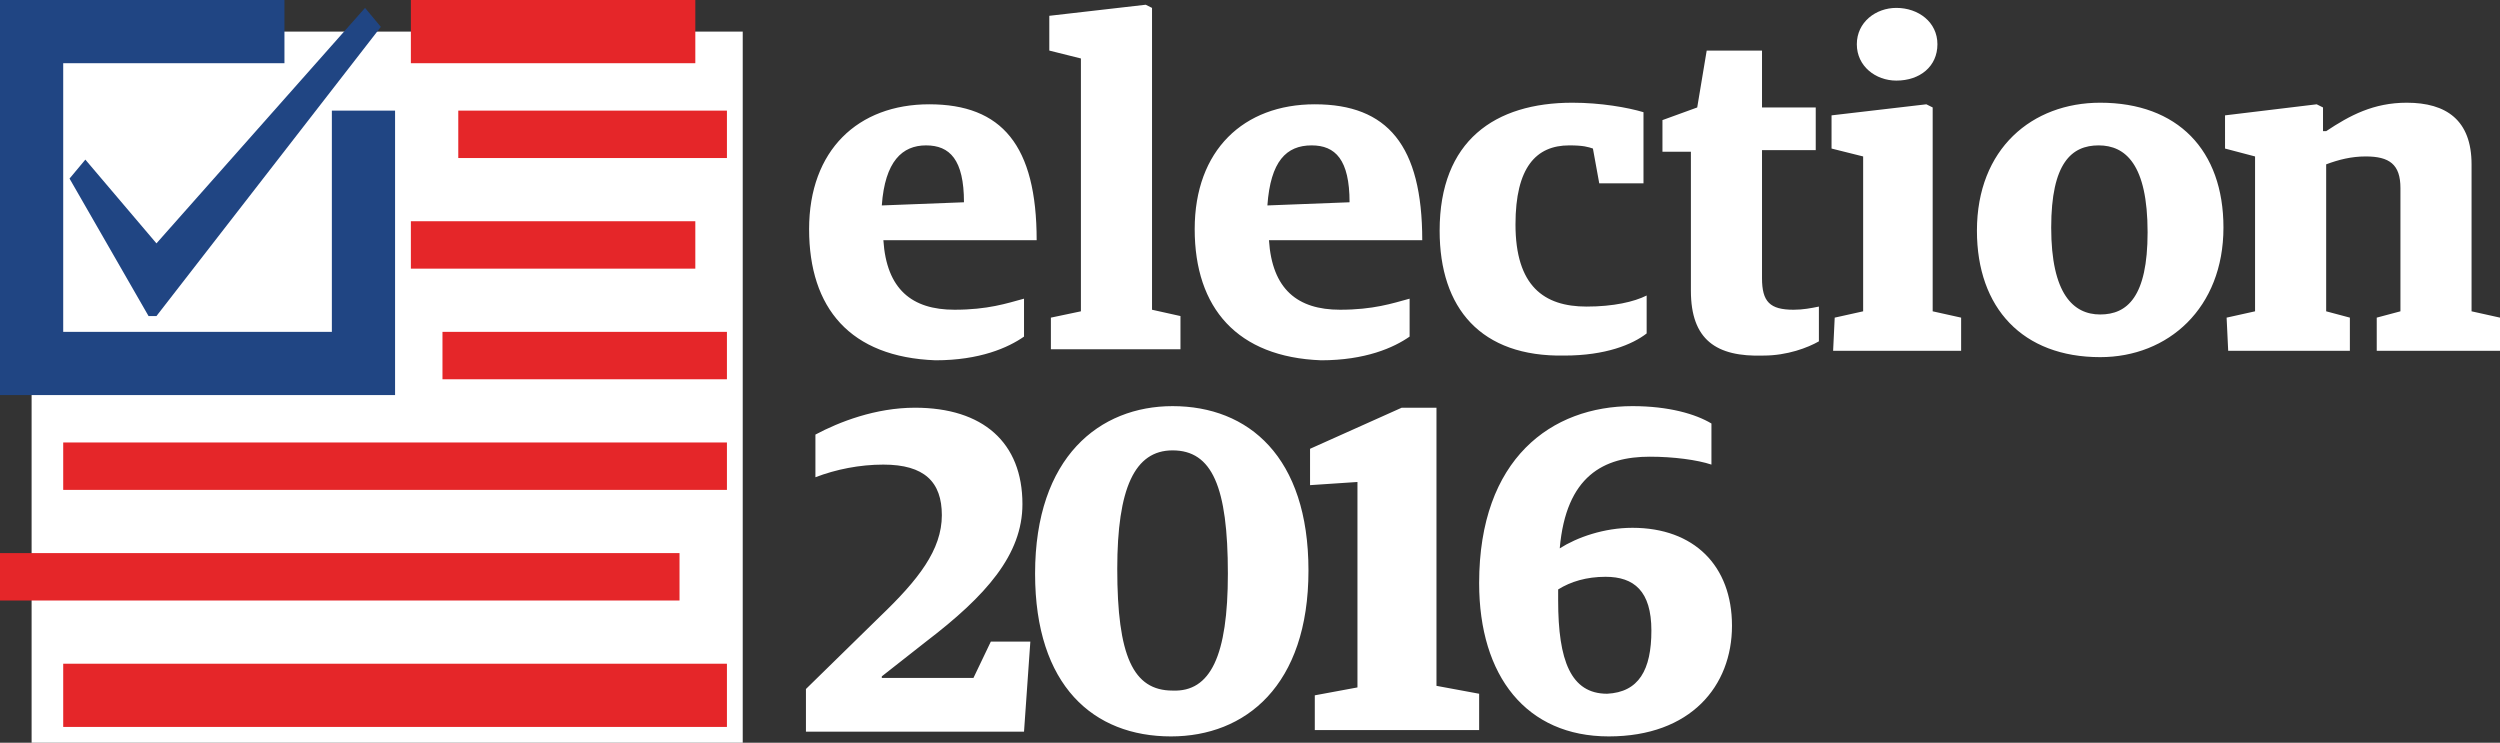 <?xml version="1.0" encoding="utf-8"?>
<!-- Generator: Adobe Illustrator 16.0.1, SVG Export Plug-In . SVG Version: 6.00 Build 0)  -->
<!DOCTYPE svg PUBLIC "-//W3C//DTD SVG 1.1//EN" "http://www.w3.org/Graphics/SVG/1.1/DTD/svg11.dtd">
<svg version="1.1" id="Layer_1" xmlns="http://www.w3.org/2000/svg" xmlns:xlink="http://www.w3.org/1999/xlink" x="0px" y="0px"
	 width="158.2px" height="47px" viewBox="0 0 158.2 47" enable-background="new 0 0 158.2 47" xml:space="preserve">
<rect x="0" y="0" width="158.2" height="47" fill="#333333" stroke="none"/>
<g>
	<path fill="#FFFFFF" d="M51.2,14.5c0-5,3.1-7.9,7.6-7.9c4.6,0,6.8,2.6,6.8,8.6h-9.7c0.2,3.1,1.8,4.4,4.5,4.4c2.1,0,3.3-0.4,4.4-0.7
		v2.4c-1,0.7-2.8,1.5-5.6,1.5C53.8,22.6,51.2,19.5,51.2,14.5L51.2,14.5z M61,12.8c0-2.7-0.9-3.6-2.4-3.6c-1.5,0-2.6,1-2.8,3.8
		L61,12.8L61,12.8z M66.5,20.1l1.9-0.4V3.7l-2-0.5V1l6.1-0.7l0.4,0.2v19.1l1.8,0.4v2.1h-8.2L66.5,20.1L66.5,20.1z M75.6,14.5
		c0-5,3.1-7.9,7.6-7.9c4.6,0,6.8,2.6,6.8,8.6h-9.7c0.2,3.1,1.8,4.4,4.5,4.4c2.1,0,3.3-0.4,4.4-0.7v2.4c-1,0.7-2.8,1.5-5.6,1.5
		C78.3,22.6,75.6,19.5,75.6,14.5L75.6,14.5z M85.4,12.8c0-2.7-0.9-3.6-2.4-3.6c-1.6,0-2.6,1-2.8,3.8L85.4,12.8L85.4,12.8z
		 M91.1,14.6c0-5.7,3.5-8.1,8.4-8.1c1.8,0,3.5,0.3,4.5,0.6v4.5h-2.8l-0.4-2.2c-0.3-0.1-0.6-0.2-1.5-0.2c-2.1,0-3.4,1.4-3.4,5
		c0,3.9,1.8,5.2,4.5,5.2c1.7,0,3-0.3,3.8-0.7v2.4c-0.9,0.7-2.6,1.4-5.2,1.4C93.7,22.6,91.1,19.5,91.1,14.6L91.1,14.6z M107,18.4V9.6
		h-1.8v-2l2.2-0.8l0.6-3.6h3.5v3.6h3.4v2.7h-3.4v8.1c0,1.5,0.5,2,2,2c0.6,0,1.1-0.1,1.6-0.2v2.2c-0.7,0.4-2,0.9-3.5,0.9
		C108.6,22.6,107,21.5,107,18.4z M116.1,20.1l1.8-0.4V9.9l-2-0.5V7.3l6-0.7l0.4,0.2v12.9l1.8,0.4v2.1h-8.1L116.1,20.1L116.1,20.1z
		 M117.5,2.8c0-1.4,1.2-2.3,2.5-2.3c1.4,0,2.6,0.9,2.6,2.3c0,1.4-1.1,2.3-2.6,2.3C118.7,5.1,117.5,4.2,117.5,2.8z M125.1,14.6
		c0-5.2,3.5-8.1,7.8-8.1c4.9,0,7.8,3,7.8,7.9c0,5.1-3.5,8.2-7.8,8.2C128,22.6,125.1,19.5,125.1,14.6z M135.9,14.7
		c0-4.3-1.4-5.5-3.1-5.5c-1.7,0-3,1.1-3,5.2c0,4.2,1.4,5.5,3.1,5.5C134.6,19.9,135.9,18.8,135.9,14.7L135.9,14.7z M140.9,20.1
		l1.8-0.4V9.9l-1.9-0.5V7.3l5.8-0.7l0.4,0.2v1.5h0.2c1.5-1,3-1.8,5.1-1.8c2.5,0,4.1,1.1,4.1,3.9v9.3l1.8,0.4v2.1h-7.8v-2.1l1.5-0.4
		v-7.8c0-1.5-0.7-2-2.2-2c-0.9,0-1.7,0.2-2.5,0.5v9.3l1.5,0.4v2.1H141L140.9,20.1L140.9,20.1z M51,43.6l4.7-4.6
		c2.4-2.3,3.9-4.2,3.9-6.4c0-2.1-1.1-3.2-3.7-3.2c-1.5,0-3,0.3-4.3,0.8v-2.7c1.5-0.8,3.8-1.7,6.3-1.7c4.3,0,6.8,2.2,6.8,6.1
		c0,3.2-2.3,5.8-6.1,8.7l-2.8,2.2v0.1h5.8l1.1-2.3h2.5l-0.4,5.7H51V43.6z M65.5,36.3c0-7.4,4.1-10.6,8.7-10.6
		c4.8,0,8.6,3.2,8.6,10.4c0,7.3-4,10.5-8.7,10.5C69.2,46.6,65.5,43.4,65.5,36.3L65.5,36.3z M77.7,36.3c0-5.5-1-7.8-3.5-7.8
		c-2.4,0-3.5,2.4-3.5,7.5c0,5.5,1,7.7,3.5,7.7C76.6,43.8,77.7,41.5,77.7,36.3z M83.2,44l2.7-0.5v-13l-3,0.2v-2.3l5.8-2.6h2.2v17.6
		l2.7,0.5v2.3H83.2L83.2,44L83.2,44z M93.6,36.9c0-7.9,4.6-11.2,9.7-11.2c2.3,0,4,0.5,5,1.1v2.6c-0.9-0.3-2.4-0.5-3.9-0.5
		c-2.9,0-5.3,1.2-5.7,5.8c1.1-0.7,2.8-1.3,4.6-1.3c3.9,0,6.3,2.4,6.3,6.2c0,3.8-2.6,7-7.8,7C96.6,46.6,93.6,42.8,93.6,36.9
		L93.6,36.9z M104.5,39.9c0-2.5-1.1-3.4-2.9-3.4c-1.2,0-2.2,0.3-3,0.8v0.7c0,3.8,0.8,5.9,3.1,5.9C103.7,43.8,104.5,42.4,104.5,39.9z
		"/>
</g>
<g>
	<rect x="2" y="2" fill="#FFFFFF" width="45" height="45"/>
	<rect x="26" fill="#E52629" width="18" height="4"/>
	<rect x="29" y="7" fill="#E52629" width="17" height="3"/>
	<rect x="26" y="14" fill="#E52629" width="18" height="3"/>
	<rect x="28" y="21" fill="#E52629" width="18" height="3"/>
	<rect x="4" y="28" fill="#E52629" width="42" height="3"/>
	<rect y="35" fill="#E52629" width="43" height="3"/>
	<rect x="4" y="42" fill="#E52629" width="42" height="4"/>
	<g>
		<polygon fill="#204583" points="25,25 0,25 0,0 18,0 18,4 4,4 4,21 21,21 21,7 25,7 		"/>
	</g>
	<polygon fill="#204583" points="24.1,1.7 23.1,0.5 9.9,15.4 5.4,10.1 4.4,11.3 9.4,20 9.9,20 	"/>
</g>
</svg>
